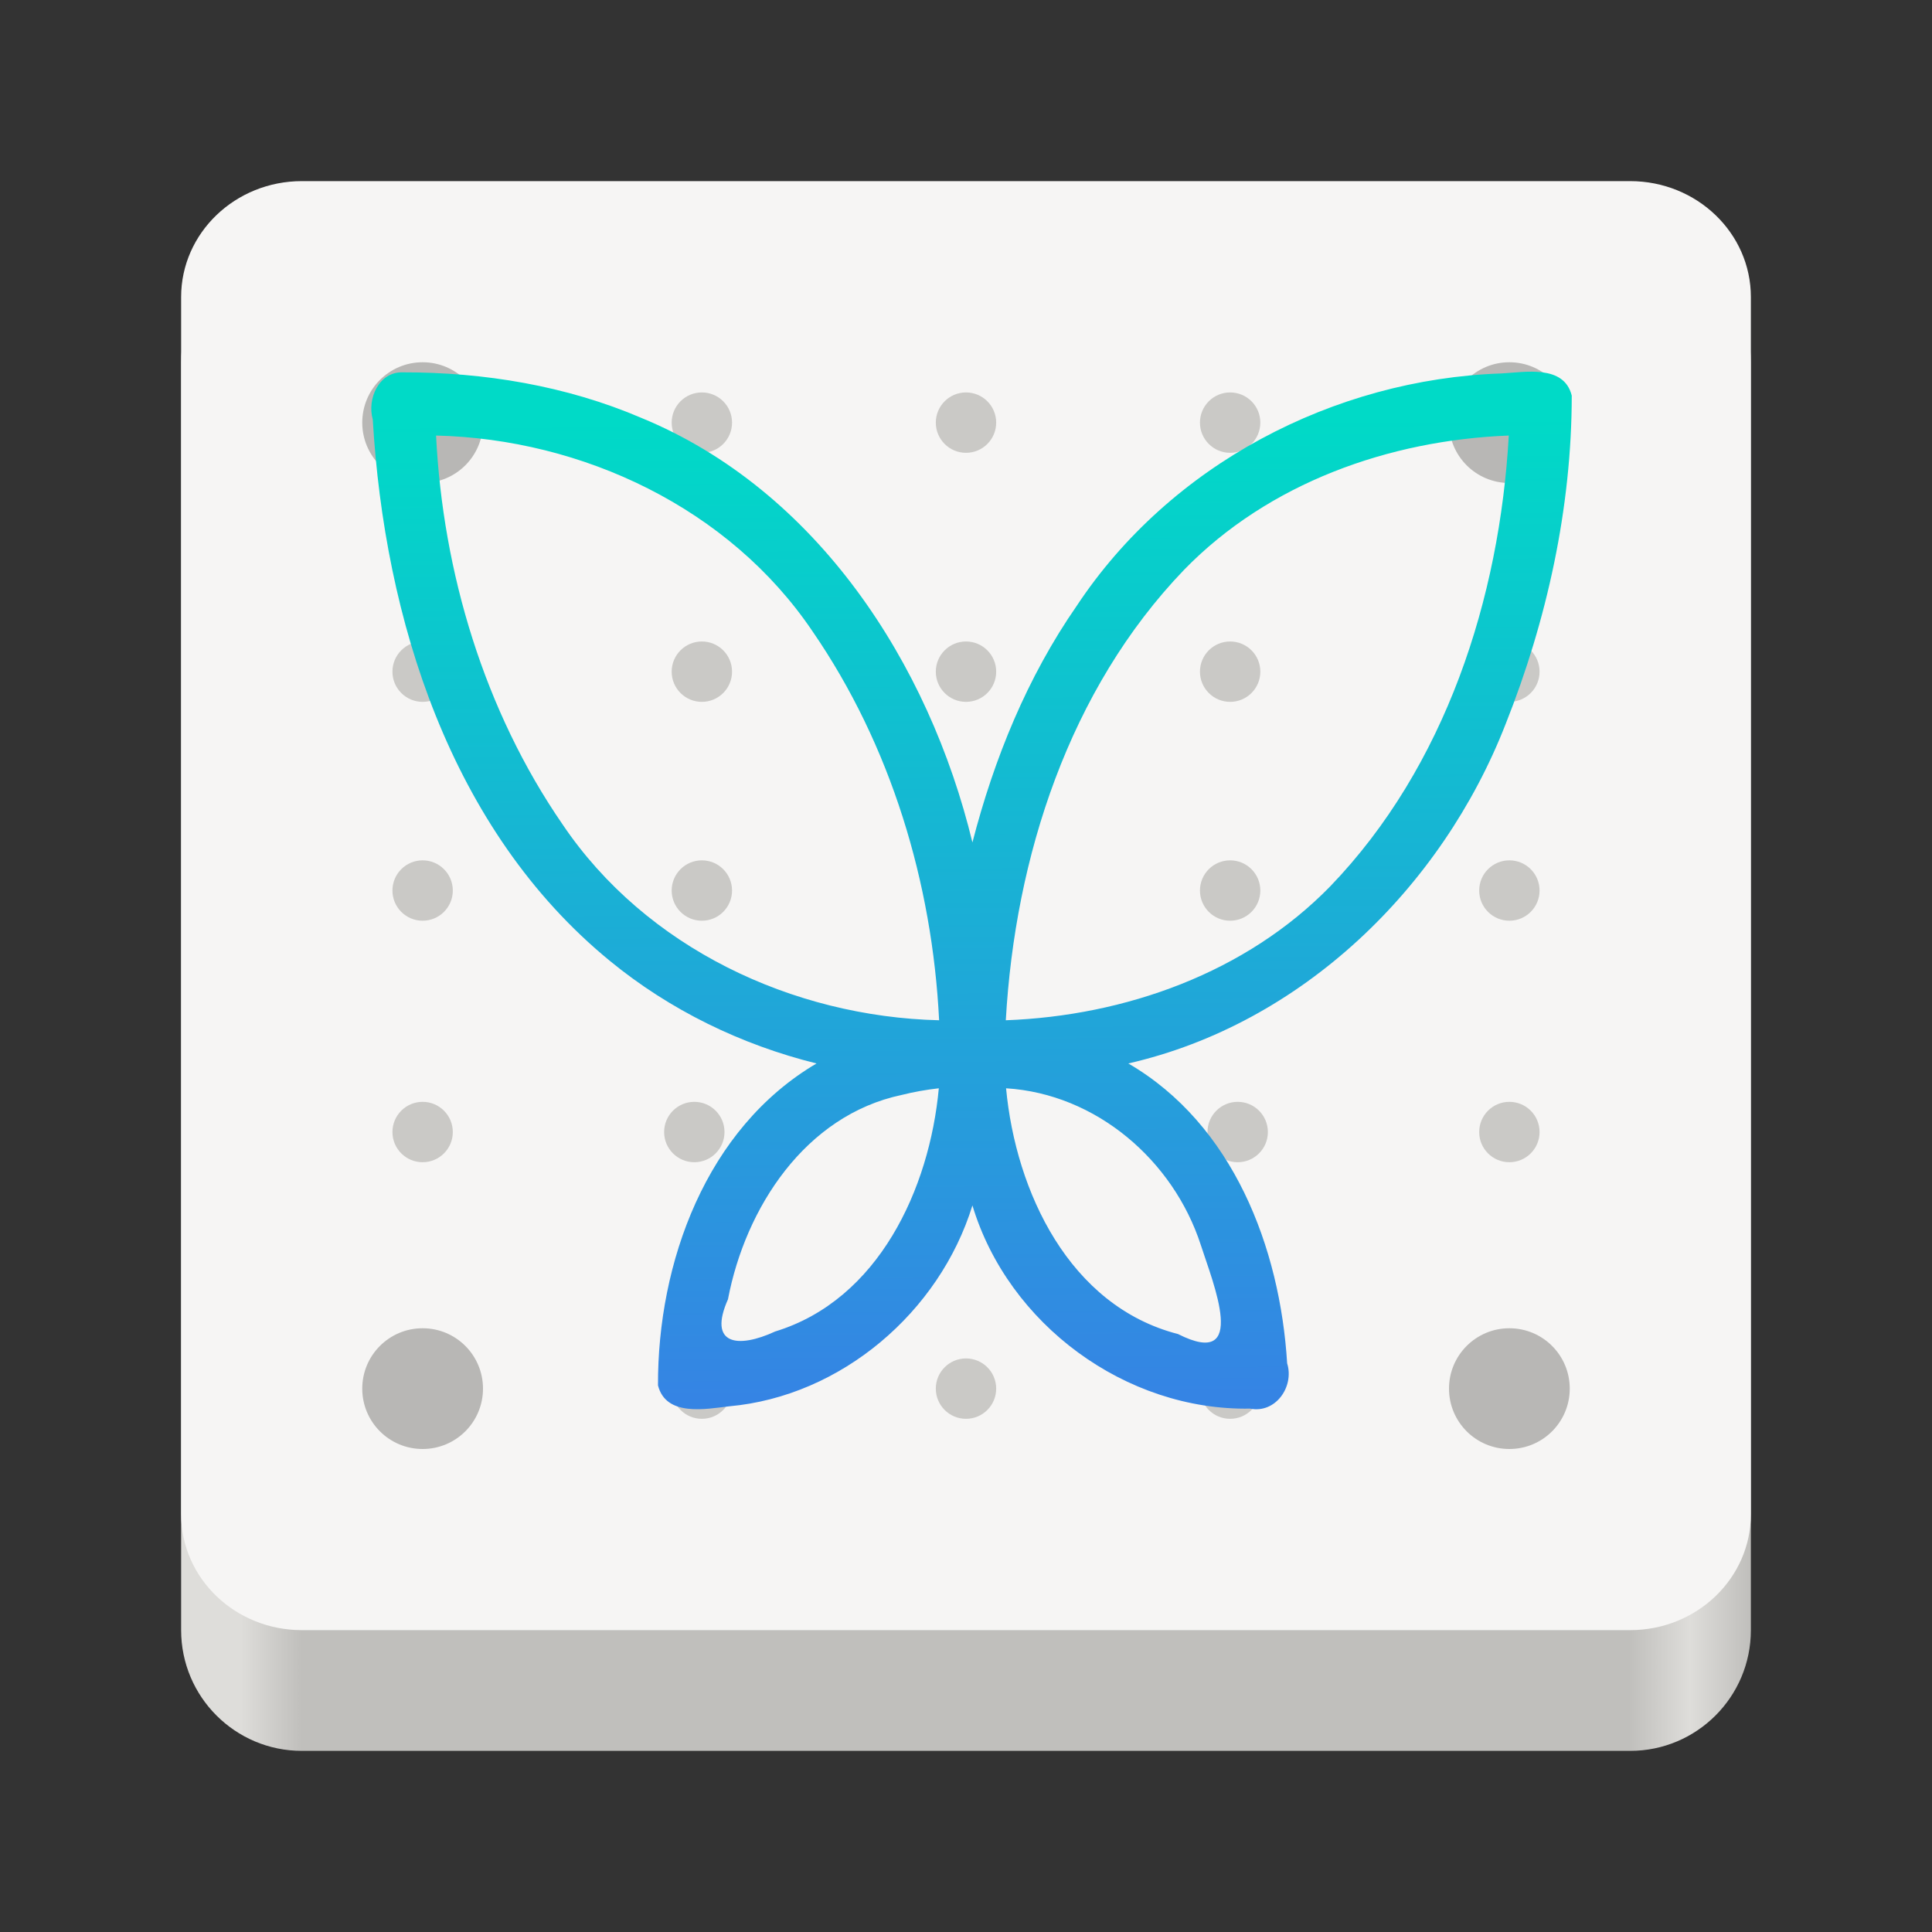 <?xml version="1.0" encoding="UTF-8"?>
<svg height="128px" viewBox="0 0 128 128" width="128px" xmlns="http://www.w3.org/2000/svg" xmlns:xlink="http://www.w3.org/1999/xlink">
    <rect x="0" y="0" width="128" height="128" fill="#333333" stroke="none"/>
    <linearGradient id="a" gradientTransform="matrix(0.232 0 0 0.329 -8.567 263.827)" gradientUnits="userSpaceOnUse" x1="88.596" x2="536.596" y1="-449.394" y2="-449.394">
        <stop offset="0" stop-color="#deddda"/>
        <stop offset="0.038" stop-color="#deddda"/>
        <stop offset="0.077" stop-color="#c0bfbc"/>
        <stop offset="0.923" stop-color="#c0bfbc"/>
        <stop offset="0.962" stop-color="#deddda"/>
        <stop offset="1" stop-color="#c0bfbc"/>
    </linearGradient>
    <linearGradient id="b" gradientUnits="userSpaceOnUse" x1="63.822" x2="64.203" y1="27.805" y2="92.537">
        <stop offset="0" stop-color="#00dac7"/>
        <stop offset="1" stop-color="#3584e4"/>
    </linearGradient>
    <path d="m 48 60 c 0 1.105 -0.895 2 -2 2 s -2 -0.895 -2 -2 s 0.895 -2 2 -2 s 2 0.895 2 2 z m 0 0" fill="#deddda"/>
    <path d="m 20 16 h 88 c 4.418 0 8 3.582 8 8 v 84 c 0 4.418 -3.582 8 -8 8 h -88 c -4.418 0 -8 -3.582 -8 -8 v -84 c 0 -4.418 3.582 -8 8 -8 z m 0 0" fill="url(#a)"/>
    <path d="m 20 12 h 88 c 4.418 0 8 3.438 8 7.68 v 80.641 c 0 4.242 -3.582 7.68 -8 7.68 h -88 c -4.418 0 -8 -3.438 -8 -7.68 v -80.641 c 0 -4.242 3.582 -7.68 8 -7.68 z m 0 0" fill="#f6f5f4"/>
    <path d="m 32 28 c 0 2.211 -1.789 4 -4 4 s -4 -1.789 -4 -4 s 1.789 -4 4 -4 s 4 1.789 4 4 z m 0 0" fill="#b8b7b5"/>
    <path d="m 104 28 c 0 2.211 -1.789 4 -4 4 s -4 -1.789 -4 -4 s 1.789 -4 4 -4 s 4 1.789 4 4 z m 0 0" fill="#b8b7b5"/>
    <path d="m 104 92 c 0 2.211 -1.789 4 -4 4 s -4 -1.789 -4 -4 s 1.789 -4 4 -4 s 4 1.789 4 4 z m 0 0" fill="#b8b7b5"/>
    <path d="m 32 92 c 0 2.211 -1.789 4 -4 4 s -4 -1.789 -4 -4 s 1.789 -4 4 -4 s 4 1.789 4 4 z m 0 0" fill="#b8b7b5"/>
    <g fill="#cac9c6">
        <path d="m 30 75 c 0 1.105 -0.895 2 -2 2 s -2 -0.895 -2 -2 s 0.895 -2 2 -2 s 2 0.895 2 2 z m 0 0"/>
        <path d="m 48 75 c 0 1.105 -0.895 2 -2 2 s -2 -0.895 -2 -2 s 0.895 -2 2 -2 s 2 0.895 2 2 z m 0 0"/>
        <path d="m 30 59 c 0 1.105 -0.895 2 -2 2 s -2 -0.895 -2 -2 s 0.895 -2 2 -2 s 2 0.895 2 2 z m 0 0"/>
        <path d="m 66 75 c 0 1.105 -0.895 2 -2 2 s -2 -0.895 -2 -2 s 0.895 -2 2 -2 s 2 0.895 2 2 z m 0 0"/>
        <path d="m 48.5 92 c 0 1.105 -0.895 2 -2 2 s -2 -0.895 -2 -2 s 0.895 -2 2 -2 s 2 0.895 2 2 z m 0 0"/>
        <path d="m 83.5 92 c 0 1.105 -0.895 2 -2 2 s -2 -0.895 -2 -2 s 0.895 -2 2 -2 s 2 0.895 2 2 z m 0 0"/>
        <path d="m 84 75 c 0 1.105 -0.895 2 -2 2 s -2 -0.895 -2 -2 s 0.895 -2 2 -2 s 2 0.895 2 2 z m 0 0"/>
        <path d="m 102 75 c 0 1.105 -0.895 2 -2 2 s -2 -0.895 -2 -2 s 0.895 -2 2 -2 s 2 0.895 2 2 z m 0 0"/>
        <path d="m 83.5 59 c 0 1.105 -0.895 2 -2 2 s -2 -0.895 -2 -2 s 0.895 -2 2 -2 s 2 0.895 2 2 z m 0 0"/>
        <path d="m 83.5 44.5 c 0 1.105 -0.895 2 -2 2 s -2 -0.895 -2 -2 s 0.895 -2 2 -2 s 2 0.895 2 2 z m 0 0"/>
        <path d="m 66 44.5 c 0 1.105 -0.895 2 -2 2 s -2 -0.895 -2 -2 s 0.895 -2 2 -2 s 2 0.895 2 2 z m 0 0"/>
        <path d="m 48.5 44.5 c 0 1.105 -0.895 2 -2 2 s -2 -0.895 -2 -2 s 0.895 -2 2 -2 s 2 0.895 2 2 z m 0 0"/>
        <path d="m 30 44.5 c 0 1.105 -0.895 2 -2 2 s -2 -0.895 -2 -2 s 0.895 -2 2 -2 s 2 0.895 2 2 z m 0 0"/>
        <path d="m 48.5 28 c 0 1.105 -0.895 2 -2 2 s -2 -0.895 -2 -2 s 0.895 -2 2 -2 s 2 0.895 2 2 z m 0 0"/>
        <path d="m 83.5 28 c 0 1.105 -0.895 2 -2 2 s -2 -0.895 -2 -2 s 0.895 -2 2 -2 s 2 0.895 2 2 z m 0 0"/>
        <path d="m 102 44.5 c 0 1.105 -0.895 2 -2 2 s -2 -0.895 -2 -2 s 0.895 -2 2 -2 s 2 0.895 2 2 z m 0 0"/>
        <path d="m 102 59 c 0 1.105 -0.895 2 -2 2 s -2 -0.895 -2 -2 s 0.895 -2 2 -2 s 2 0.895 2 2 z m 0 0"/>
        <path d="m 48.5 59 c 0 1.105 -0.895 2 -2 2 s -2 -0.895 -2 -2 s 0.895 -2 2 -2 s 2 0.895 2 2 z m 0 0"/>
        <path d="m 66 59 c 0 1.105 -0.895 2 -2 2 s -2 -0.895 -2 -2 s 0.895 -2 2 -2 s 2 0.895 2 2 z m 0 0"/>
        <path d="m 66 28 c 0 1.105 -0.895 2 -2 2 s -2 -0.895 -2 -2 s 0.895 -2 2 -2 s 2 0.895 2 2 z m 0 0"/>
        <path d="m 66 92 c 0 1.105 -0.895 2 -2 2 s -2 -0.895 -2 -2 s 0.895 -2 2 -2 s 2 0.895 2 2 z m 0 0"/>
    </g>
    <path d="m 26.684 24.668 c -1.582 -0.047 -2.375 1.754 -1.988 3.117 c 0.773 13.207 5.137 27.211 15.699 35.867 c 3.977 3.266 8.711 5.57 13.703 6.805 c -7.312 4.305 -10.535 13.195 -10.504 21.328 c 0.527 2.086 3.152 1.57 4.711 1.387 c 7.43 -0.664 13.938 -6.242 16.121 -13.309 c 2.371 7.875 10.156 13.613 18.398 13.461 c 1.684 0.34 2.938 -1.453 2.453 -3 c -0.469 -7.668 -3.59 -15.836 -10.523 -19.867 c 11.492 -2.629 20.766 -11.641 24.992 -22.473 c 2.746 -6.902 4.383 -14.34 4.387 -21.773 c -0.516 -2.078 -3.109 -1.547 -4.664 -1.469 c -11.117 0.371 -21.957 6.062 -28.129 15.391 c -3.281 4.727 -5.48 10.129 -6.914 15.68 c -2.875 -11.875 -10.312 -23.344 -21.941 -28.129 c -4.973 -2.129 -10.41 -3.023 -15.801 -3.016 z m 2.207 4.188 c 9.723 0.234 19.438 4.812 24.945 12.977 c 5.191 7.543 7.93 16.656 8.383 25.762 c -9.719 -0.234 -19.438 -4.809 -24.945 -12.973 c -5.184 -7.52 -7.934 -16.688 -8.383 -25.766 z m 71.07 0 c -0.609 10.805 -4.195 21.926 -11.812 29.848 c -5.59 5.746 -13.602 8.598 -21.512 8.891 c 0.609 -10.805 4.195 -21.922 11.812 -29.844 c 5.602 -5.758 13.59 -8.59 21.512 -8.895 z m -37.762 43.246 c -0.613 6.648 -3.984 14.016 -10.844 16.113 c -2.477 1.145 -4.465 0.883 -3.125 -2.133 c 1.156 -6.062 5.117 -12.188 11.508 -13.539 c 0.809 -0.203 1.633 -0.348 2.461 -0.441 z m 4.457 0 c 5.977 0.371 11.082 4.777 12.902 10.387 c 0.805 2.504 3.207 8.281 -1.512 5.895 c -7.207 -1.855 -10.75 -9.441 -11.391 -16.281 z m 0 0" fill="url(#b)"/>
</svg>
